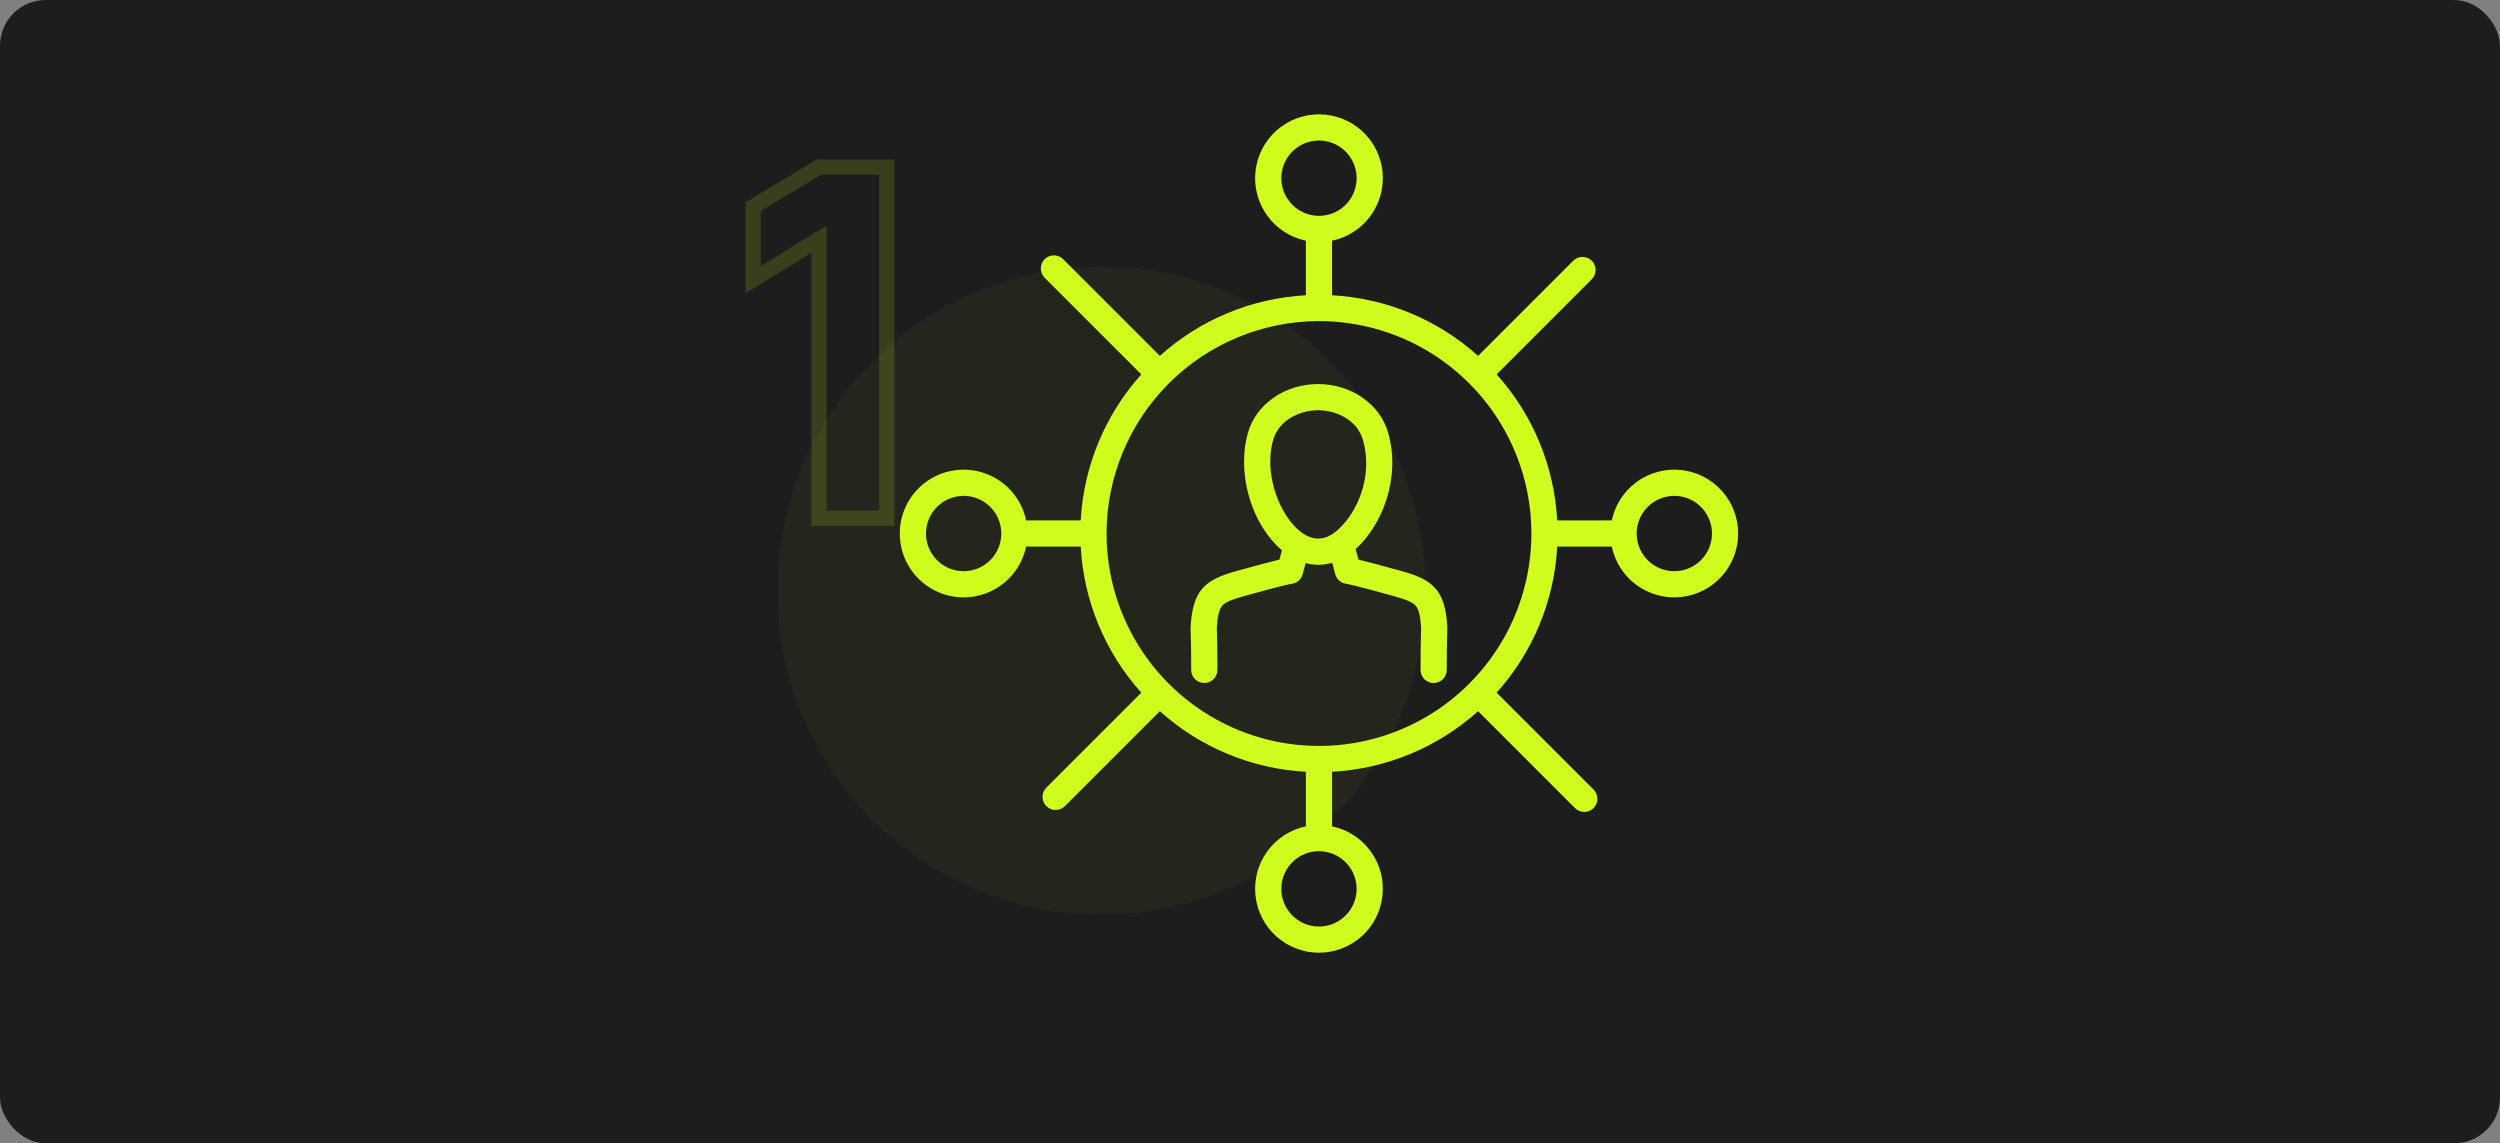 <svg width="328" height="150" viewBox="0 0 328 150" fill="none" xmlns="http://www.w3.org/2000/svg">
<rect x="0" y="0" width="328" height="150" fill="#808080" stroke="none"/>
<rect width="328" height="150" rx="6" fill="#1D1D1D"/>
<mask id="mask0_6393_14796" style="mask-type:alpha" maskUnits="userSpaceOnUse" x="0" y="0" width="328" height="150">
<rect width="328" height="150" rx="6" fill="#1D1D1D"/>
</mask>
<g mask="url(#mask0_6393_14796)">
</g>
<circle cx="144.5" cy="77.5" r="42.5" fill="#CEFD1E" fill-opacity="0.04"/>
<path d="M107.449 68H106.449V69H107.449V68ZM107.449 31.392H108.449V29.603L106.925 30.54L107.449 31.392ZM98.809 36.704H97.809V38.493L99.332 37.556L98.809 36.704ZM98.809 27.104L98.294 26.247L97.809 26.538V27.104H98.809ZM107.449 21.92V20.92H107.172L106.934 21.062L107.449 21.92ZM116.345 21.92H117.345V20.92H116.345V21.92ZM116.345 68V69H117.345V68H116.345ZM108.449 68V31.392H106.449V68H108.449ZM106.925 30.54L98.285 35.852L99.332 37.556L107.972 32.244L106.925 30.54ZM99.809 36.704V27.104H97.809V36.704H99.809ZM99.323 27.962L107.963 22.777L106.934 21.062L98.294 26.247L99.323 27.962ZM107.449 22.92H116.345V20.92H107.449V22.92ZM115.345 21.92V68H117.345V21.92H115.345ZM116.345 67H107.449V69H116.345V67Z" fill="#CEFD1E" fill-opacity="0.15"/>
<path d="M126.429 78.377C128.352 78.374 130.216 77.711 131.709 76.499C133.201 75.287 134.232 73.598 134.629 71.717H141.79C142.176 78.823 144.982 85.584 149.741 90.876L137.281 103.335C136.959 103.657 136.778 104.094 136.778 104.55C136.778 105.006 136.959 105.443 137.281 105.765C137.603 106.088 138.041 106.269 138.496 106.269C138.952 106.269 139.389 106.088 139.712 105.765L152.172 93.306C157.464 98.065 164.224 100.87 171.33 101.257V108.416C169.301 108.842 167.502 110.004 166.281 111.678C165.059 113.352 164.501 115.419 164.715 117.481C164.928 119.542 165.898 121.452 167.438 122.84C168.977 124.227 170.976 124.996 173.049 124.996C175.121 124.996 177.12 124.227 178.659 122.84C180.199 121.452 181.169 119.542 181.383 117.481C181.596 115.419 181.038 113.352 179.816 111.678C178.595 110.004 176.796 108.842 174.767 108.416V101.257C181.874 100.87 188.634 98.065 193.926 93.305L206.652 106.032C206.975 106.351 207.411 106.529 207.865 106.528C208.319 106.527 208.754 106.346 209.075 106.025C209.397 105.704 209.578 105.268 209.579 104.814C209.58 104.36 209.402 103.924 209.083 103.601L196.357 90.875C201.115 85.583 203.921 78.823 204.307 71.717H211.467C211.892 73.745 213.054 75.544 214.728 76.766C216.402 77.988 218.47 78.546 220.531 78.332C222.593 78.118 224.502 77.148 225.89 75.609C227.278 74.07 228.046 72.071 228.046 69.998C228.046 67.925 227.278 65.926 225.89 64.387C224.502 62.848 222.593 61.878 220.531 61.664C218.47 61.45 216.402 62.008 214.728 63.23C213.054 64.452 211.892 66.251 211.467 68.279H204.307C203.921 61.173 201.115 54.412 196.356 49.121L208.862 36.615C209.173 36.291 209.346 35.857 209.341 35.407C209.337 34.957 209.156 34.527 208.838 34.209C208.52 33.89 208.09 33.71 207.64 33.705C207.19 33.701 206.756 33.873 206.432 34.185L193.926 46.69C188.634 41.931 181.874 39.126 174.767 38.739V31.579C176.796 31.154 178.595 29.992 179.816 28.318C181.038 26.644 181.596 24.576 181.383 22.515C181.169 20.453 180.199 18.544 178.659 17.156C177.12 15.768 175.121 15 173.049 15C170.976 15 168.977 15.768 167.438 17.156C165.898 18.544 164.928 20.453 164.715 22.515C164.501 24.576 165.059 26.644 166.281 28.318C167.502 29.992 169.301 31.154 171.33 31.579V38.739C164.223 39.126 157.463 41.931 152.171 46.69L139.489 34.008C139.166 33.685 138.729 33.504 138.273 33.504C137.818 33.504 137.38 33.685 137.058 34.008C136.736 34.33 136.555 34.767 136.555 35.223C136.555 35.679 136.736 36.116 137.058 36.438L149.741 49.121C144.982 54.412 142.176 61.173 141.79 68.279H134.629C134.305 66.73 133.547 65.303 132.445 64.166C131.343 63.029 129.941 62.228 128.402 61.855C126.863 61.482 125.25 61.553 123.75 62.059C122.249 62.566 120.923 63.487 119.925 64.716C118.927 65.945 118.297 67.432 118.109 69.004C117.922 70.577 118.183 72.17 118.864 73.6C119.545 75.029 120.617 76.237 121.955 77.082C123.294 77.928 124.845 78.377 126.429 78.377ZM177.99 116.618C177.99 117.595 177.7 118.55 177.157 119.363C176.614 120.175 175.842 120.809 174.939 121.183C174.037 121.557 173.043 121.655 172.085 121.464C171.126 121.273 170.246 120.803 169.555 120.112C168.863 119.421 168.393 118.54 168.202 117.582C168.012 116.623 168.109 115.63 168.483 114.727C168.857 113.824 169.491 113.052 170.303 112.509C171.116 111.966 172.071 111.676 173.049 111.676C174.359 111.678 175.615 112.199 176.541 113.125C177.467 114.052 177.988 115.308 177.99 116.618ZM219.668 65.057C220.645 65.057 221.601 65.347 222.413 65.889C223.226 66.433 223.859 67.204 224.233 68.107C224.607 69.01 224.705 70.004 224.514 70.962C224.324 71.921 223.853 72.801 223.162 73.492C222.471 74.183 221.591 74.654 220.632 74.844C219.674 75.035 218.68 74.937 217.777 74.563C216.874 74.189 216.103 73.556 215.56 72.743C215.017 71.931 214.727 70.975 214.727 69.998C214.728 68.688 215.249 67.432 216.176 66.506C217.102 65.579 218.358 65.058 219.668 65.057ZM168.107 23.378C168.107 22.401 168.397 21.446 168.94 20.633C169.483 19.821 170.255 19.187 171.158 18.813C172.06 18.439 173.054 18.341 174.013 18.532C174.971 18.723 175.851 19.193 176.543 19.884C177.234 20.575 177.704 21.456 177.895 22.414C178.085 23.373 177.988 24.366 177.614 25.269C177.24 26.172 176.606 26.944 175.794 27.487C174.981 28.03 174.026 28.32 173.049 28.32C171.738 28.318 170.482 27.797 169.556 26.871C168.63 25.944 168.109 24.688 168.107 23.378ZM173.049 42.128C178.561 42.128 183.949 43.763 188.532 46.825C193.115 49.888 196.687 54.24 198.797 59.333C200.906 64.425 201.458 70.029 200.383 75.435C199.307 80.841 196.653 85.807 192.755 89.705C188.858 93.603 183.892 96.257 178.486 97.332C173.079 98.408 167.476 97.856 162.383 95.746C157.291 93.637 152.938 90.065 149.876 85.482C146.813 80.898 145.179 75.51 145.179 69.998C145.187 62.609 148.126 55.525 153.351 50.3C158.576 45.076 165.66 42.137 173.049 42.128ZM126.429 65.057C127.406 65.057 128.362 65.347 129.174 65.889C129.987 66.433 130.62 67.204 130.994 68.107C131.368 69.01 131.466 70.004 131.275 70.962C131.085 71.921 130.614 72.801 129.923 73.492C129.232 74.183 128.351 74.654 127.393 74.844C126.434 75.035 125.441 74.937 124.538 74.563C123.635 74.189 122.863 73.556 122.32 72.743C121.777 71.931 121.488 70.975 121.488 69.998C121.489 68.688 122.01 67.432 122.937 66.506C123.863 65.579 125.119 65.058 126.429 65.057ZM156.285 87.889C156.284 88.115 156.328 88.338 156.414 88.547C156.5 88.755 156.627 88.945 156.786 89.105C156.945 89.265 157.135 89.392 157.343 89.478C157.551 89.565 157.775 89.61 158 89.61H158.003C158.459 89.61 158.895 89.43 159.218 89.108C159.54 88.786 159.721 88.35 159.722 87.894C159.725 85.664 159.702 84.685 159.65 82.54L159.645 82.355C159.739 80.799 159.965 79.899 160.375 79.442C160.812 78.955 161.752 78.62 163.126 78.236C168.274 76.799 169.259 76.622 169.438 76.602C169.782 76.563 170.105 76.422 170.368 76.197C170.63 75.972 170.818 75.672 170.907 75.338L171.299 73.877C172.442 74.189 173.65 74.175 174.785 73.835L175.189 75.34C175.278 75.674 175.466 75.973 175.729 76.198C175.991 76.424 176.315 76.565 176.658 76.603C176.837 76.623 177.822 76.8 182.97 78.237C184.345 78.621 185.284 78.957 185.72 79.443C186.13 79.9 186.357 80.8 186.45 82.356L186.446 82.542C186.394 84.687 186.37 85.665 186.373 87.896C186.374 88.351 186.555 88.787 186.878 89.109C187.2 89.431 187.637 89.612 188.092 89.612H188.095C188.321 89.611 188.544 89.567 188.752 89.48C188.961 89.393 189.15 89.266 189.309 89.106C189.469 88.947 189.595 88.757 189.681 88.548C189.767 88.34 189.811 88.116 189.811 87.89C189.808 85.704 189.831 84.74 189.882 82.626L189.889 82.368C189.889 82.321 189.889 82.274 189.886 82.228C189.604 77.302 187.888 76.04 183.892 74.926C180.86 74.079 179.191 73.646 178.232 73.421L177.861 72.037C181.295 68.929 183.837 62.751 182.122 56.768C181.046 53.011 177.265 50.387 172.927 50.387C168.59 50.387 164.808 53.011 163.732 56.768C162.329 61.663 163.883 67.855 167.427 71.489C167.676 71.745 167.931 71.98 168.189 72.198L167.861 73.421C166.902 73.646 165.233 74.08 162.201 74.927C158.205 76.042 156.49 77.303 156.207 82.228C156.205 82.275 156.204 82.322 156.205 82.368L156.212 82.626C156.265 84.738 156.288 85.703 156.285 87.889ZM167.038 57.714C167.805 55.041 170.629 53.823 172.929 53.823C175.23 53.823 178.054 55.041 178.82 57.714C180.165 62.408 178.143 67.239 175.45 69.585C173.629 71.172 171.758 71.005 169.89 69.089C167.569 66.708 165.867 61.801 167.038 57.714Z" fill="#CEFD1E"/>
</svg>

